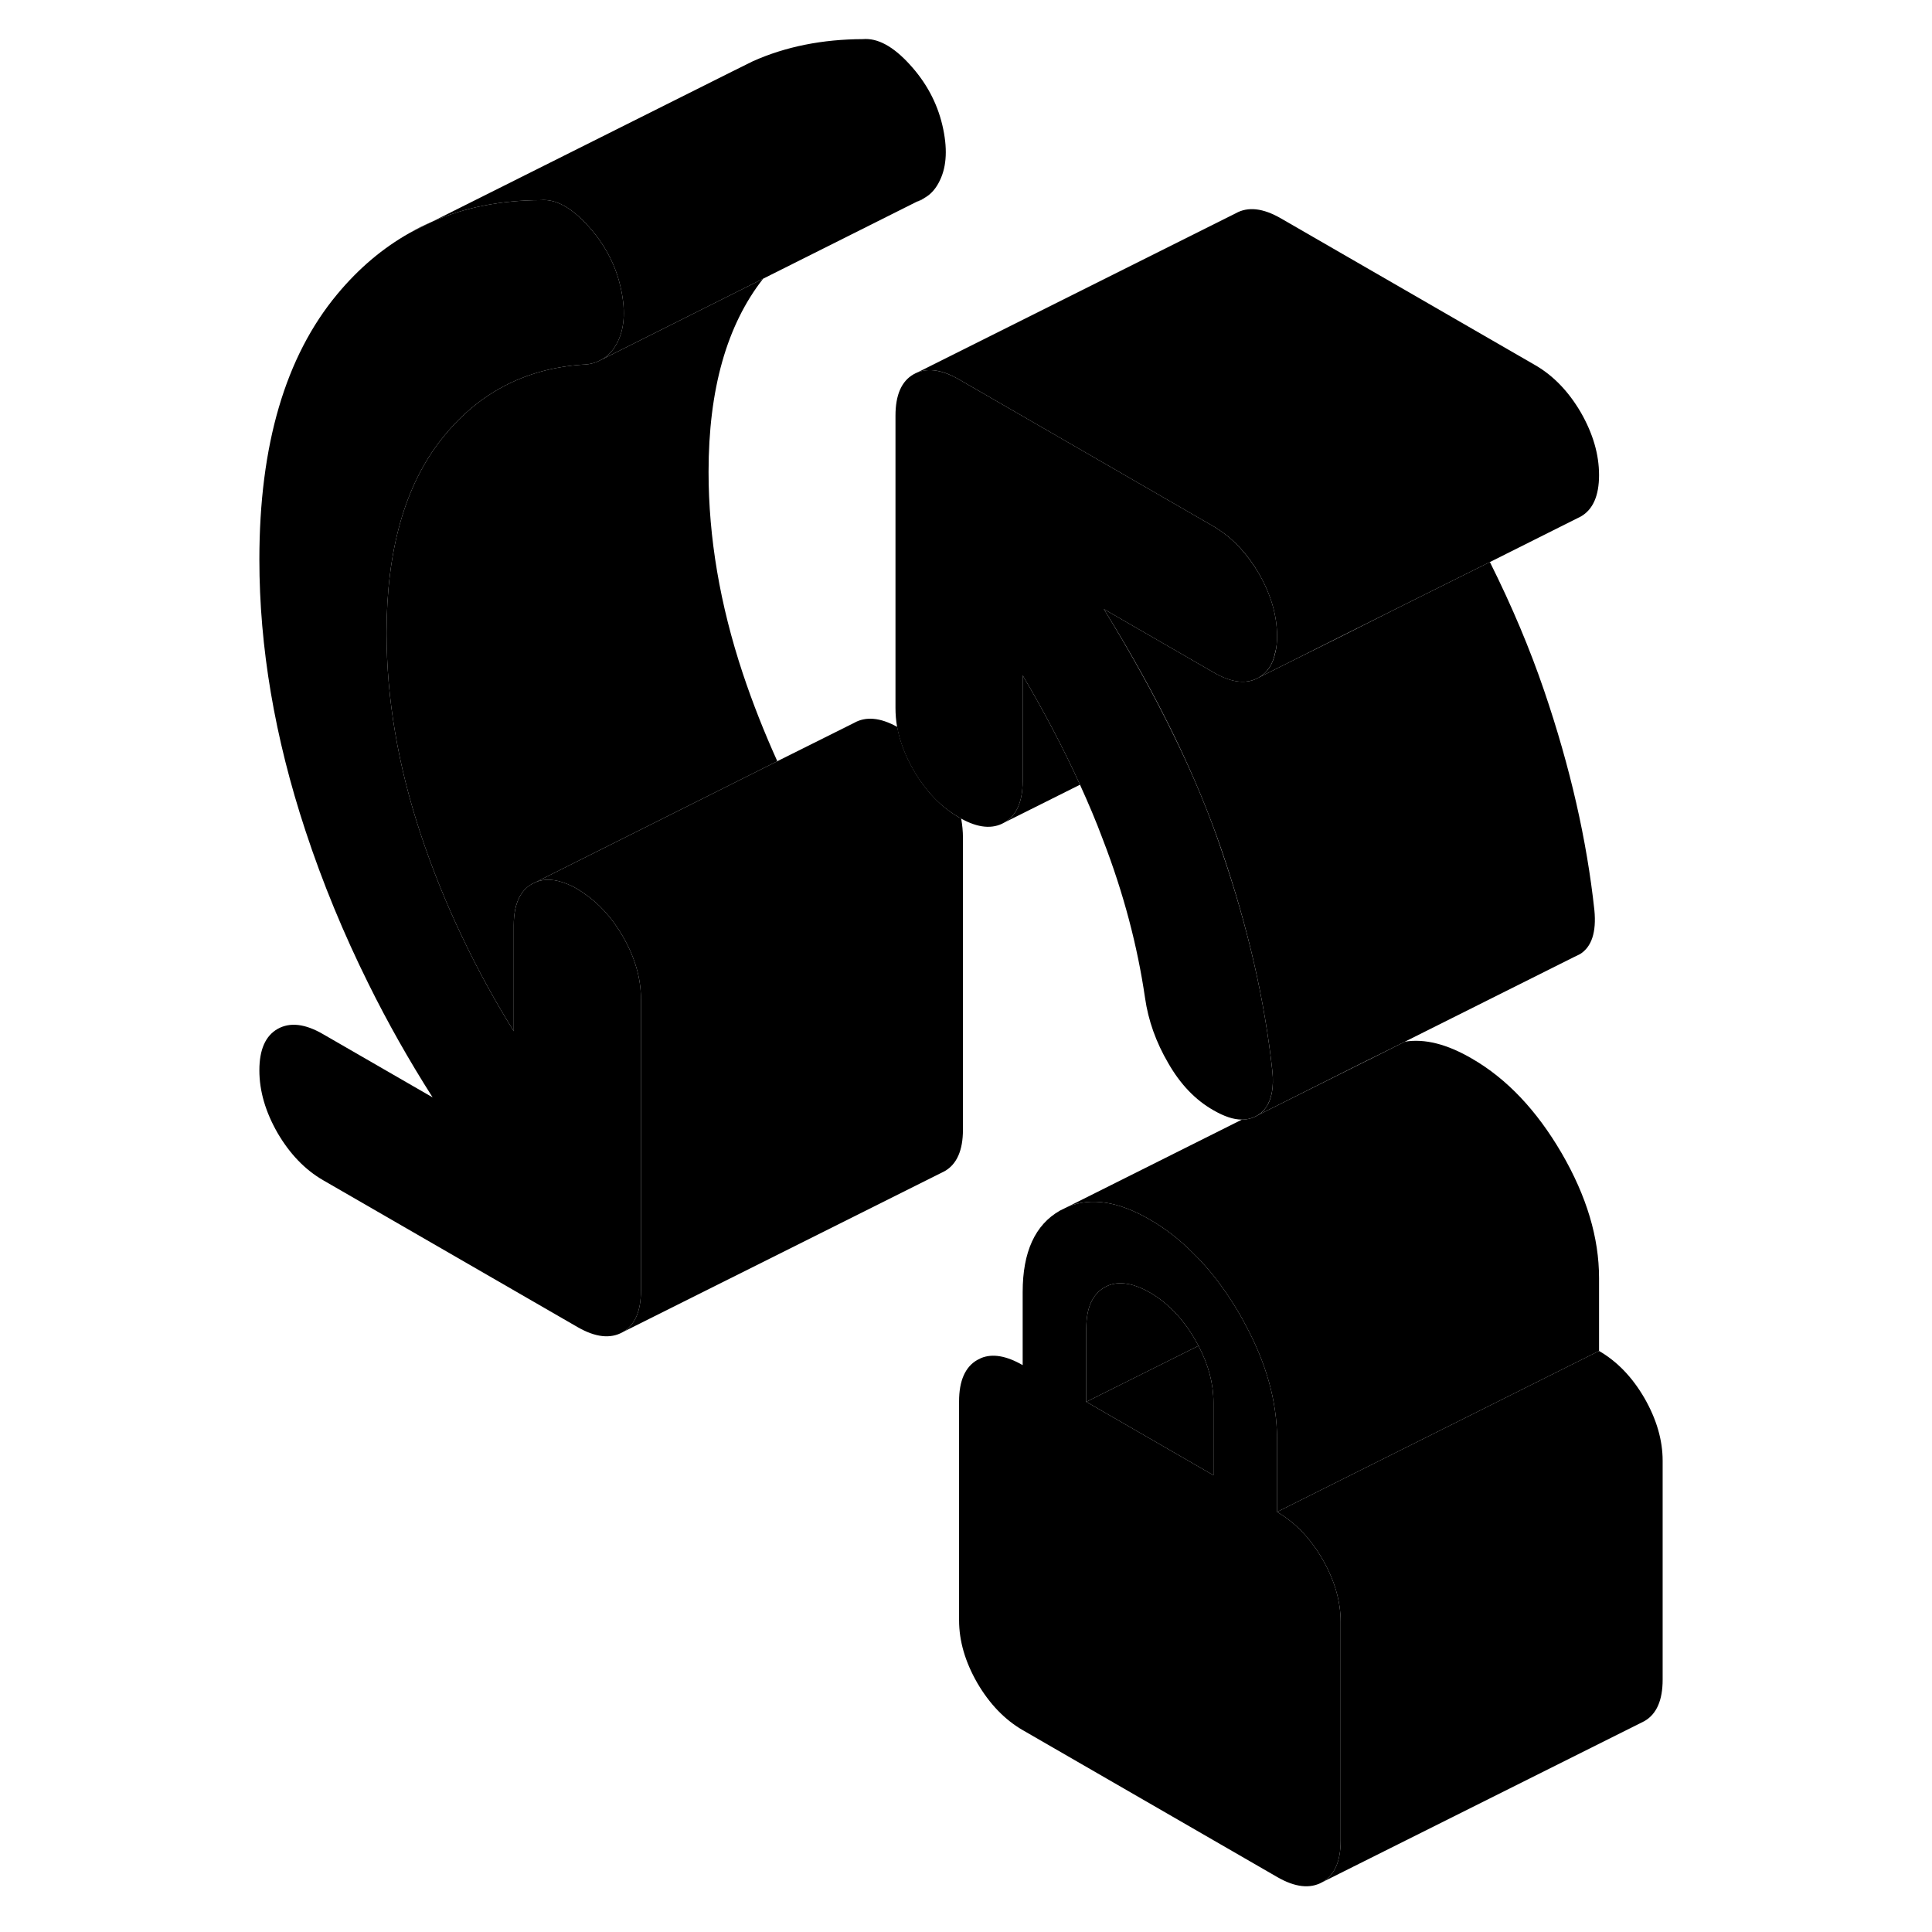 <svg width="48" height="48" viewBox="0 0 92 120" class="pr-icon-iso-duotone-secondary"
     xmlns="http://www.w3.org/2000/svg" stroke-width="1px" stroke-linecap="round" stroke-linejoin="round">
    <path d="M11.44 14.47L12.861 13.76C12.37 13.97 11.9 14.2 11.44 14.47Z" class="pr-icon-iso-duotone-primary-stroke" stroke-linejoin="round"/>
    <path d="M68.14 96.84C67.38 95.53 66.44 94.56 65.32 93.91V89.38C65.32 87.05 64.65 84.64 63.29 82.16C63.2 81.98 63.1 81.81 63 81.63C62.12 80.12 61.14 78.83 60.06 77.79C59.24 76.97 58.36 76.29 57.42 75.75C55.47 74.62 53.78 74.36 52.33 74.95L51.84 75.19C50.29 76.07 49.52 77.76 49.52 80.25V84.79C48.51 84.21 47.65 84.06 46.94 84.35L46.7 84.47C45.95 84.9 45.57 85.76 45.57 87.04V100.64C45.57 101.93 45.95 103.22 46.7 104.53C47.46 105.83 48.4 106.81 49.52 107.46L65.32 116.58C66.44 117.23 67.38 117.33 68.14 116.9C68.89 116.47 69.27 115.61 69.27 114.33V100.73C69.27 99.44 68.89 98.15 68.14 96.84ZM61.37 91.63L53.47 87.07V82.54C53.47 81.9 53.56 81.37 53.74 80.95C53.93 80.51 54.22 80.18 54.6 79.96C55.04 79.71 55.54 79.64 56.11 79.76H56.12C56.52 79.84 56.95 80.01 57.42 80.28C58.54 80.93 59.48 81.91 60.23 83.21C60.3 83.34 60.37 83.46 60.44 83.59C61.06 84.77 61.37 85.94 61.37 87.1V91.63Z" class="pr-icon-iso-duotone-primary-stroke" stroke-linejoin="round"/>
    <path d="M61.37 87.1V91.63L53.47 87.07L60.44 83.59C61.06 84.77 61.37 85.94 61.37 87.1Z" class="pr-icon-iso-duotone-primary-stroke" stroke-linejoin="round"/>
    <path d="M25.81 62.03V80.17C25.81 81.45 25.43 82.31 24.68 82.74C23.92 83.17 22.98 83.07 21.86 82.42L6.06 73.3C4.94 72.65 4 71.67 3.24 70.37C2.49 69.06 2.11 67.77 2.11 66.48C2.11 65.19 2.49 64.34 3.24 63.91C4 63.48 4.94 63.58 6.06 64.23L12.87 68.16C11.4 65.85 10.07 63.5 8.88 61.09C7.35 58.01 6.04 54.84 4.97 51.59C3.06 45.8 2.11 40.19 2.11 34.75C2.11 27.65 3.72 22.15 6.95 18.27C8.28 16.67 9.77 15.41 11.44 14.47L12.86 13.76C14.87 12.88 17.12 12.44 19.59 12.43C20.51 12.35 21.48 12.88 22.5 14C22.83 14.36 23.12 14.73 23.38 15.12C23.92 15.94 24.31 16.82 24.53 17.77C24.86 19.17 24.81 20.31 24.38 21.2C24.13 21.72 23.8 22.09 23.38 22.33L23.11 22.46C22.89 22.56 22.63 22.62 22.36 22.64C22.3 22.64 22.23 22.65 22.17 22.65C18.57 22.9 15.65 24.45 13.42 27.28C11.15 30.16 10.01 34.17 10.01 39.31C10.01 43.39 10.72 47.56 12.13 51.81C12.85 53.98 13.71 56.11 14.7 58.18C15.65 60.18 16.72 62.14 17.91 64.05V57.47C17.91 57.12 17.94 56.82 17.99 56.54C18.14 55.76 18.49 55.21 19.05 54.9L19.28 54.79C19.84 54.56 20.49 54.6 21.24 54.91C21.44 54.99 21.65 55.09 21.86 55.22C21.98 55.29 22.1 55.37 22.22 55.45C23.18 56.09 24 56.98 24.68 58.15C25.43 59.45 25.81 60.75 25.81 62.03Z" class="pr-icon-iso-duotone-primary-stroke" stroke-linejoin="round"/>
    <path d="M43.001 12.51C43.17 12.45 43.32 12.38 43.46 12.27L43.001 12.51Z" class="pr-icon-iso-duotone-primary-stroke" stroke-linejoin="round"/>
    <path d="M89.27 90.73V104.33C89.27 105.61 88.89 106.47 88.14 106.9L68.14 116.9C68.89 116.47 69.27 115.61 69.27 114.33V100.73C69.27 99.44 68.89 98.15 68.14 96.84C67.38 95.53 66.44 94.56 65.32 93.91L66.18 93.48L85.32 83.91C86.44 84.56 87.38 85.53 88.14 86.84C88.89 88.15 89.27 89.44 89.27 90.73Z" class="pr-icon-iso-duotone-primary-stroke" stroke-linejoin="round"/>
    <path d="M84.141 59.26L83.751 59.45L73.26 64.7L71.01 65.82H71.001L64.141 69.26C64.331 69.14 64.501 68.99 64.621 68.8C64.99 68.29 65.13 67.53 65.031 66.54C64.561 62.19 63.531 57.65 61.91 52.9C61.13 50.59 60.151 48.23 58.971 45.79C57.721 43.21 56.251 40.56 54.56 37.83L61.37 41.76C62.49 42.41 63.431 42.52 64.191 42.08L66.191 41.08L69.441 39.46L72.66 37.84L78.54 34.91C79.91 37.65 81.031 40.32 81.91 42.9C83.531 47.65 84.561 52.19 85.031 56.54C85.16 57.9 84.861 58.81 84.141 59.26Z" class="pr-icon-iso-duotone-primary-stroke" stroke-linejoin="round"/>
    <path d="M61.37 41.76L54.56 37.83C56.24 40.56 57.71 43.21 58.96 45.79C60.15 48.23 61.13 50.59 61.9 52.9C63.53 57.65 64.56 62.19 65.03 66.54C65.13 67.53 64.98 68.29 64.62 68.8C64.49 68.99 64.33 69.14 64.13 69.26C63.84 69.44 63.5 69.54 63.15 69.54H63.13C62.61 69.54 62.03 69.34 61.37 68.96C60.24 68.32 59.31 67.34 58.56 66.03C57.8 64.73 57.32 63.38 57.12 61.98C56.65 58.76 55.79 55.48 54.5 52.14C54.08 51.01 53.6 49.88 53.08 48.74C52.06 46.5 50.87 44.23 49.52 41.95V48.52C49.52 49.8 49.13 50.66 48.38 51.09C47.65 51.51 46.75 51.43 45.69 50.84C45.65 50.82 45.61 50.8 45.57 50.77C44.44 50.13 43.5 49.15 42.74 47.84C42.22 46.94 41.88 46.04 41.72 45.15C41.65 44.75 41.62 44.36 41.62 43.96V25.82C41.62 24.54 41.99 23.68 42.74 23.25C43.5 22.82 44.44 22.92 45.57 23.57L61.37 32.69C61.45 32.74 61.54 32.79 61.62 32.85C62.63 33.49 63.48 34.42 64.19 35.62C64.94 36.93 65.32 38.22 65.32 39.51C65.32 39.89 65.29 40.23 65.2 40.54C65.06 41.26 64.71 41.78 64.19 42.08C63.42 42.52 62.48 42.41 61.37 41.76Z" class="pr-icon-iso-duotone-primary-stroke" stroke-linejoin="round"/>
    <path d="M34.28 47.28L28.45 50.2L19.28 54.79L19.05 54.9C18.49 55.21 18.14 55.76 17.99 56.53C17.94 56.82 17.91 57.12 17.91 57.47V64.05C16.72 62.14 15.65 60.18 14.7 58.18C13.71 56.11 12.85 53.98 12.13 51.81C10.72 47.56 10.01 43.39 10.01 39.31C10.01 34.17 11.15 30.16 13.42 27.28C15.65 24.45 18.57 22.9 22.17 22.65C22.23 22.65 22.3 22.64 22.36 22.64C22.63 22.62 22.89 22.56 23.11 22.46L23.38 22.33L33.4 17.31C31.14 20.19 30.01 24.19 30.01 29.31C30.01 33.39 30.72 37.56 32.13 41.81C32.75 43.67 33.47 45.49 34.28 47.28Z" class="pr-icon-iso-duotone-primary-stroke" stroke-linejoin="round"/>
    <path d="M44.38 11.2C44.15 11.69 43.84 12.05 43.46 12.27L43 12.51H42.98L33.4 17.31L23.38 22.33C23.8 22.09 24.13 21.72 24.38 21.2C24.81 20.31 24.86 19.17 24.53 17.77C24.31 16.82 23.92 15.94 23.38 15.12C23.12 14.73 22.83 14.36 22.5 14C21.48 12.88 20.51 12.35 19.59 12.43C17.12 12.44 14.87 12.88 12.86 13.76L31.44 4.46L32.77 3.8C34.81 2.89 37.09 2.44 39.59 2.43C40.51 2.35 41.48 2.88 42.5 4C43.52 5.11 44.2 6.37 44.53 7.77C44.86 9.17 44.81 10.31 44.38 11.2Z" class="pr-icon-iso-duotone-primary-stroke" stroke-linejoin="round"/>
    <path d="M43.55 12.23L43.46 12.27" class="pr-icon-iso-duotone-primary-stroke" stroke-linejoin="round"/>
    <path d="M8.88 61.09L3.24 63.91" class="pr-icon-iso-duotone-primary-stroke" stroke-linejoin="round"/>
    <path d="M45.81 52.03V70.17C45.81 71.45 45.43 72.31 44.68 72.74L24.68 82.74C25.43 82.31 25.81 81.45 25.81 80.17V62.03C25.81 60.75 25.43 59.45 24.68 58.15C24 56.98 23.18 56.09 22.22 55.45C22.1 55.37 21.98 55.29 21.86 55.22C21.65 55.09 21.44 54.99 21.24 54.91C20.49 54.6 19.84 54.56 19.28 54.79L28.45 50.2L34.28 47.28L39.05 44.9C39.77 44.49 40.67 44.56 41.73 45.15C41.89 46.04 42.23 46.94 42.75 47.84C43.51 49.15 44.45 50.13 45.57 50.77C45.61 50.8 45.66 50.82 45.7 50.84C45.77 51.24 45.81 51.63 45.81 52.03Z" class="pr-icon-iso-duotone-primary-stroke" stroke-linejoin="round"/>
    <path d="M53.08 48.74L48.38 51.09C49.13 50.66 49.52 49.8 49.52 48.52V41.95C50.87 44.23 52.06 46.5 53.08 48.74Z" class="pr-icon-iso-duotone-primary-stroke" stroke-linejoin="round"/>
    <path d="M85.32 29.51C85.32 30.79 84.94 31.65 84.19 32.08L83.95 32.2L78.54 34.91L72.66 37.84L69.44 39.45L66.19 41.08L64.19 42.08C64.72 41.78 65.06 41.26 65.21 40.54C65.29 40.23 65.32 39.89 65.32 39.51C65.32 38.22 64.94 36.93 64.19 35.62C63.49 34.42 62.63 33.49 61.62 32.85C61.541 32.79 61.461 32.74 61.37 32.69L45.57 23.57C44.45 22.92 43.511 22.82 42.751 23.25L62.751 13.25C63.511 12.82 64.45 12.92 65.57 13.57L81.371 22.69C82.49 23.34 83.43 24.32 84.19 25.62C84.94 26.93 85.32 28.22 85.32 29.51Z" class="pr-icon-iso-duotone-primary-stroke" stroke-linejoin="round"/>
    <path d="M85.32 79.38V83.91L66.18 93.48L65.32 93.91V89.38C65.32 87.05 64.65 84.64 63.29 82.16C63.2 81.98 63.1 81.81 63 81.63C62.12 80.12 61.14 78.83 60.06 77.79C59.24 76.97 58.36 76.29 57.42 75.75C55.47 74.62 53.78 74.36 52.33 74.95L63.14 69.54H63.15C63.51 69.54 63.84 69.44 64.14 69.26L71 65.83H71.01L73.26 64.7C74.49 64.5 75.88 64.85 77.42 65.75C79.59 67 81.45 68.97 83 71.63C84.55 74.3 85.32 76.88 85.32 79.38Z" class="pr-icon-iso-duotone-primary-stroke" stroke-linejoin="round"/>
    <path d="M49.52 83.06L46.94 84.35" class="pr-icon-iso-duotone-primary-stroke" stroke-linejoin="round"/>
    <path d="M60.44 83.59L53.47 87.07V82.54C53.47 81.9 53.56 81.37 53.74 80.95C53.93 80.51 54.22 80.18 54.6 79.96C55.04 79.71 55.54 79.64 56.11 79.76H56.12C56.52 79.84 56.95 80.01 57.42 80.28C58.54 80.93 59.48 81.91 60.23 83.21C60.3 83.34 60.37 83.46 60.44 83.59Z" class="pr-icon-iso-duotone-primary-stroke" stroke-linejoin="round"/>
</svg>